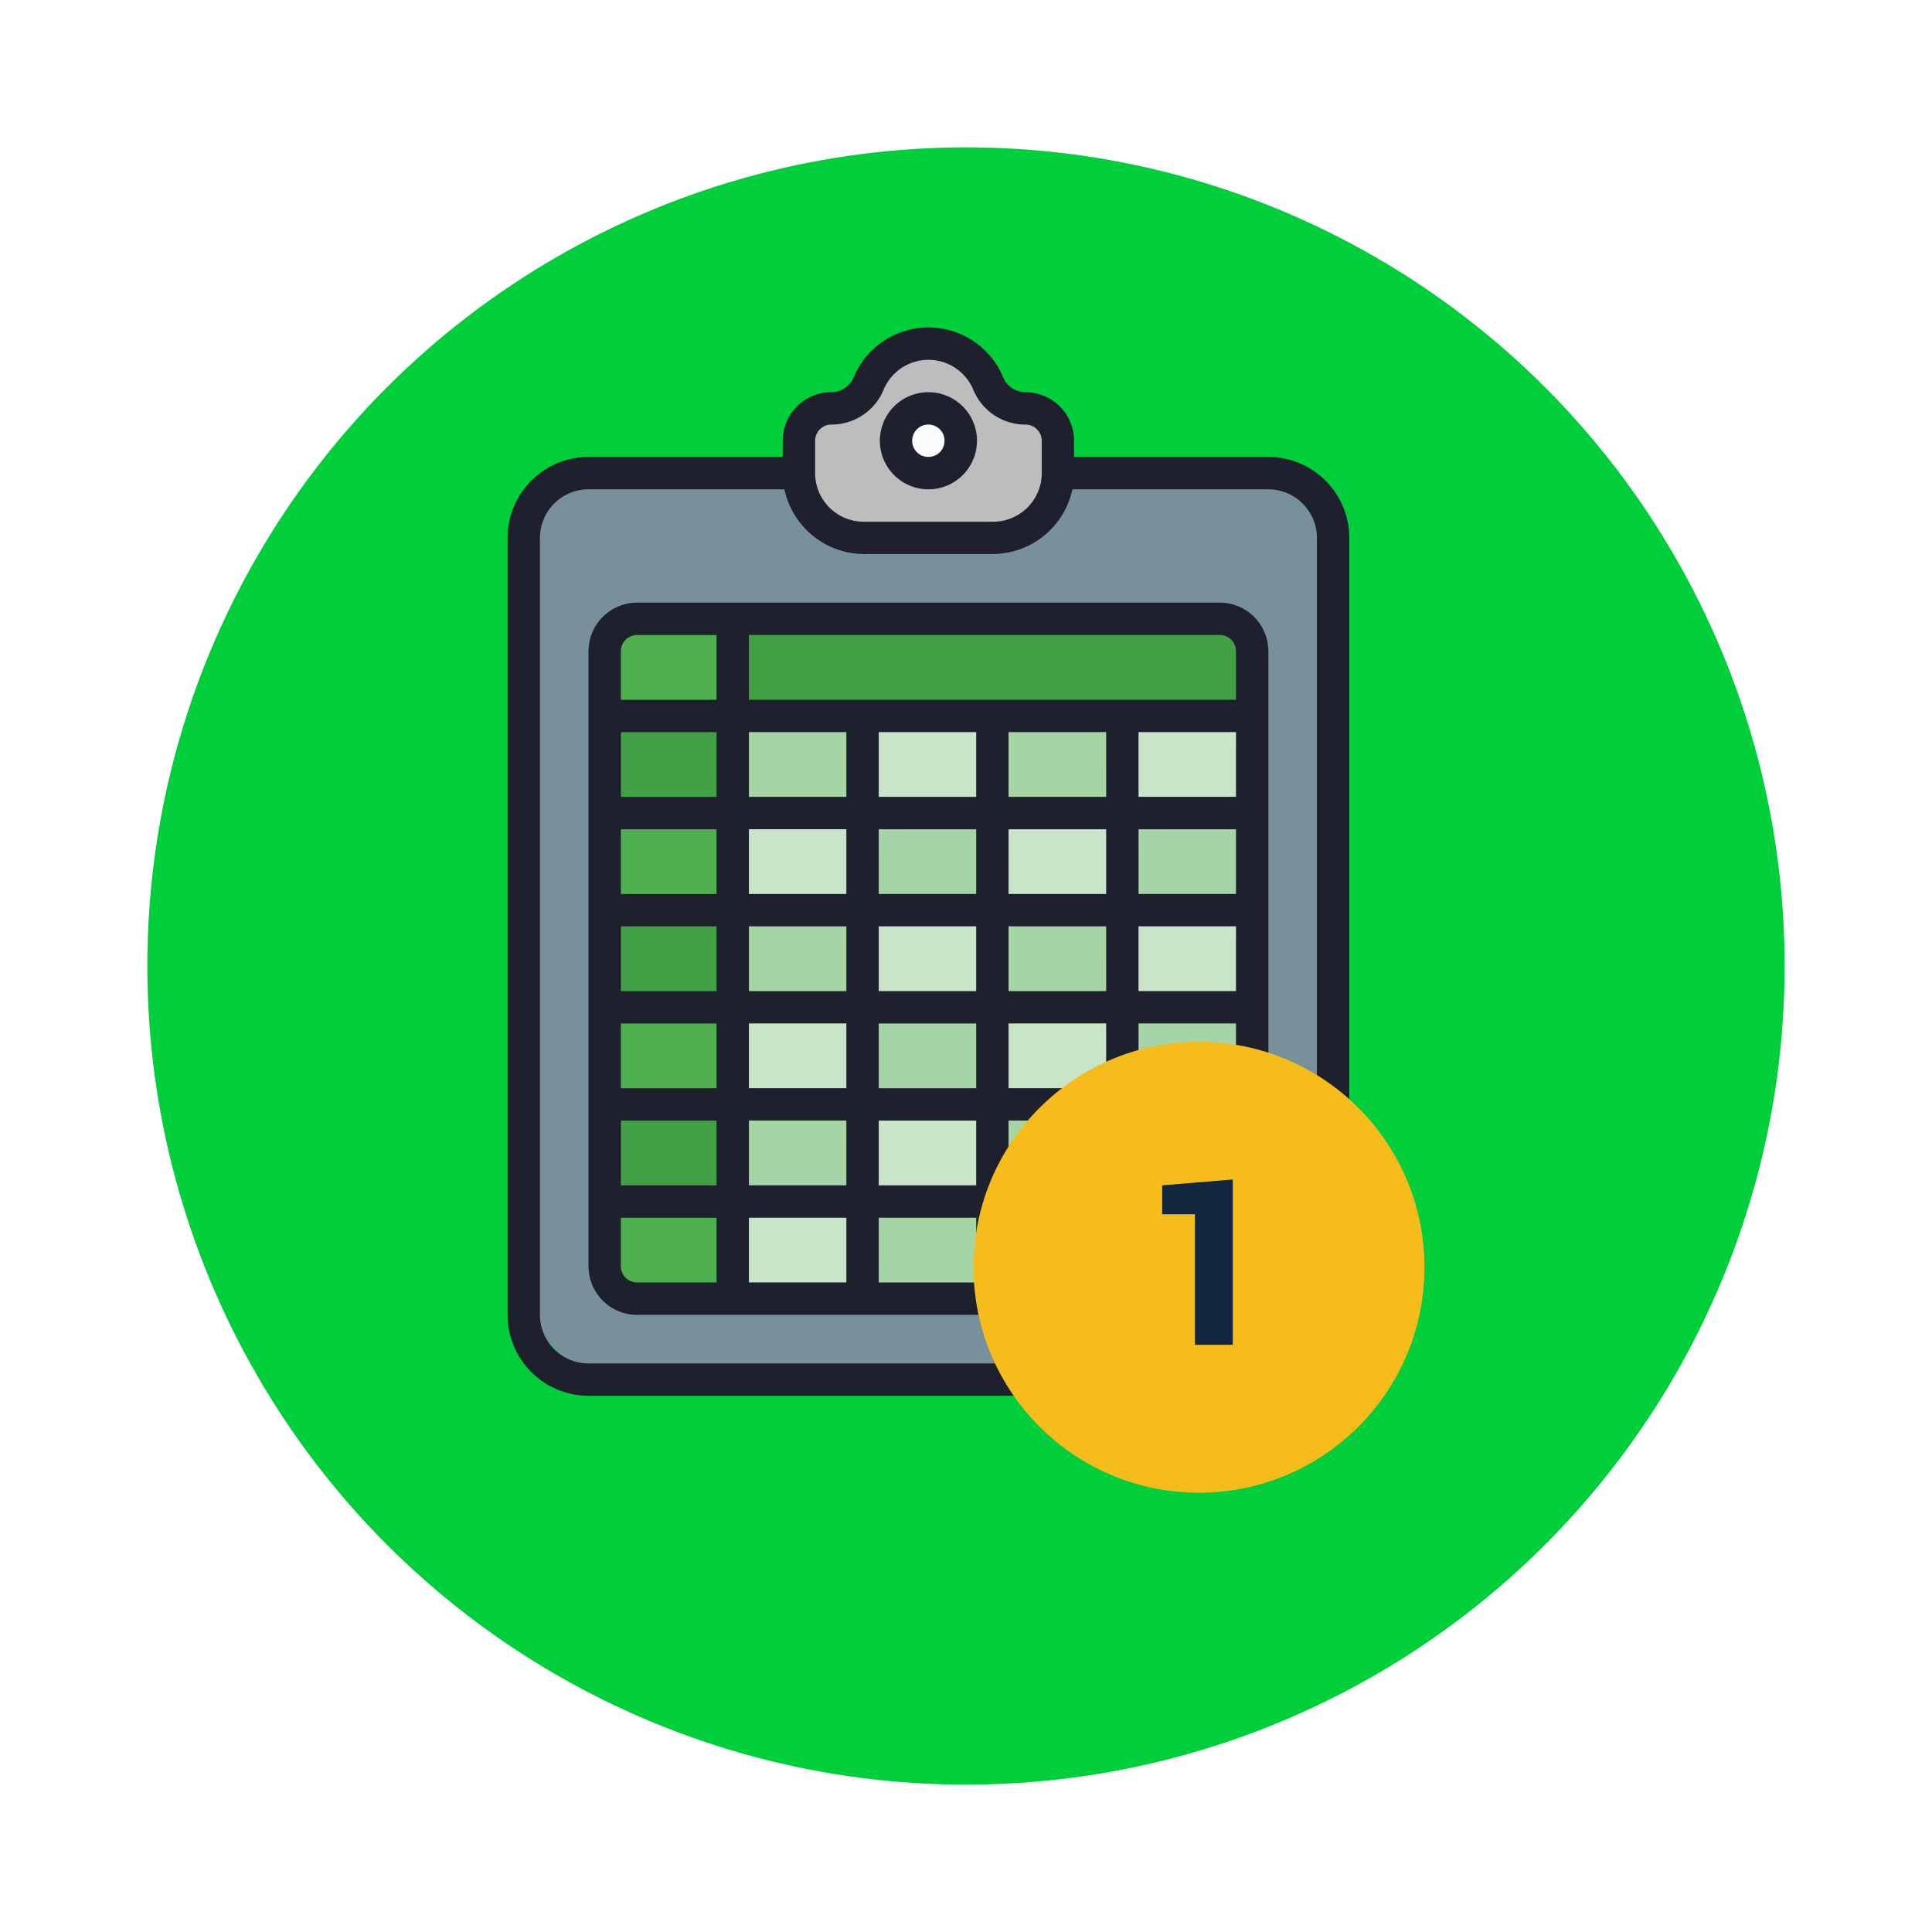 <svg xmlns="http://www.w3.org/2000/svg" xmlns:xlink="http://www.w3.org/1999/xlink" width="118" height="118" viewBox="0 0 118 118">
  <defs>
    <filter id="Ellipse_12115" x="0" y="0" width="118" height="118" filterUnits="userSpaceOnUse">
      <feOffset dy="3" input="SourceAlpha"/>
      <feGaussianBlur stdDeviation="3" result="blur"/>
      <feFlood flood-opacity="0.161"/>
      <feComposite operator="in" in2="blur"/>
      <feComposite in="SourceGraphic"/>
    </filter>
  </defs>
  <g id="Group_1191359" data-name="Group 1191359" transform="translate(-321.051 -7650)">
    <g id="Group_1190174" data-name="Group 1190174" transform="translate(-424.73 3804)">
      <g id="Group_1181949" data-name="Group 1181949" transform="translate(-54 1303)">
        <g transform="matrix(1, 0, 0, 1, 799.78, 2543)" filter="url(#Ellipse_12115)">
          <circle id="Ellipse_12115-2" data-name="Ellipse 12115" cx="50" cy="50" r="50" transform="translate(9 6)" fill="#00ce3b"/>
        </g>
      </g>
    </g>
    <g id="Group_1191358" data-name="Group 1191358">
      <g id="Group_1190281" data-name="Group 1190281" transform="translate(-421 0.052)">
        <g id="Group_1190278" data-name="Group 1190278" transform="translate(773.051 7669.948)">
          <rect id="Rectangle_411349" data-name="Rectangle 411349" width="49.432" height="55.364" rx="6" transform="translate(0.989 8.898)" fill="#78909c"/>
          <path id="Path_1275821" data-name="Path 1275821" d="M112.668,143.636v5.932h-7.82v-3.955a1.983,1.983,0,0,1,1.977-1.977Z" transform="translate(-98.916 -125.841)" fill="#4daf4e"/>
          <path id="Path_1275822" data-name="Path 1275822" d="M197.937,145.613v3.955H166.211v-5.932h29.748A1.983,1.983,0,0,1,197.937,145.613Z" transform="translate(-152.459 -125.841)" fill="#42a047"/>
          <path id="Path_1275823" data-name="Path 1275823" d="M166.211,329.818h7.929v5.932h-7.929Z" transform="translate(-152.459 -288.295)" fill="#c8e5c9"/>
          <path id="Path_1275824" data-name="Path 1275824" d="M228.427,283.273h7.929V289.2h-7.929Z" transform="translate(-206.746 -247.682)" fill="#c8e5c9"/>
          <g id="Group_1190277" data-name="Group 1190277" transform="translate(13.752 23.727)">
            <path id="Path_1275825" data-name="Path 1275825" d="M360.865,422.909v3.955a1.983,1.983,0,0,1-1.977,1.977h-5.952v-5.932Z" transform="translate(-329.139 -393.25)" fill="#a5d5a7"/>
            <path id="Path_1275826" data-name="Path 1275826" d="M228.427,422.909h7.929v5.932h-7.929Z" transform="translate(-220.498 -393.25)" fill="#a5d5a7"/>
            <path id="Path_1275827" data-name="Path 1275827" d="M166.211,190.182h7.929v5.932h-7.929Z" transform="translate(-166.211 -190.182)" fill="#a5d5a7"/>
            <path id="Path_1275828" data-name="Path 1275828" d="M228.427,329.818h7.929v5.932h-7.929Z" transform="translate(-220.498 -312.022)" fill="#a5d5a7"/>
            <path id="Path_1275829" data-name="Path 1275829" d="M166.211,376.364h7.929V382.3h-7.929Z" transform="translate(-166.211 -352.637)" fill="#a5d5a7"/>
            <path id="Path_1275830" data-name="Path 1275830" d="M290.643,376.364h7.939V382.3h-7.939Z" transform="translate(-274.785 -352.637)" fill="#a5d5a7"/>
            <path id="Path_1275831" data-name="Path 1275831" d="M228.427,236.727h7.929v5.932h-7.929Z" transform="translate(-220.498 -230.795)" fill="#a5d5a7"/>
            <path id="Path_1275832" data-name="Path 1275832" d="M290.643,190.182h7.939v5.932h-7.939Z" transform="translate(-274.785 -190.182)" fill="#a5d5a7"/>
            <path id="Path_1275833" data-name="Path 1275833" d="M352.936,236.727h7.929v5.932h-7.929Z" transform="translate(-329.139 -230.795)" fill="#a5d5a7"/>
            <path id="Path_1275834" data-name="Path 1275834" d="M290.643,283.273h7.939V289.2h-7.939Z" transform="translate(-274.785 -271.409)" fill="#a5d5a7"/>
            <path id="Path_1275835" data-name="Path 1275835" d="M352.936,329.818h7.929v5.932h-7.929Z" transform="translate(-329.139 -312.022)" fill="#a5d5a7"/>
          </g>
          <path id="Path_1275836" data-name="Path 1275836" d="M213.757,17.689v1.978a3.955,3.955,0,0,1-3.955,3.955h-7.909a3.955,3.955,0,0,1-3.955-3.955V17.689a1.983,1.983,0,0,1,1.977-1.977h0A2.467,2.467,0,0,0,202.2,14.2a3.955,3.955,0,0,1,7.3,0,2.465,2.465,0,0,0,2.278,1.517A1.983,1.983,0,0,1,213.757,17.689Z" transform="translate(-180.143 -10.769)" fill="#bdbdbd"/>
          <ellipse id="Ellipse_12289" data-name="Ellipse 12289" cx="1.977" cy="1.977" rx="1.977" ry="1.977" transform="translate(23.728 4.943)" fill="#fafbfb"/>
          <path id="Path_1275837" data-name="Path 1275837" d="M290.643,422.909h7.939v5.932h-7.939Z" transform="translate(-261.033 -369.522)" fill="#c8e5c9"/>
          <path id="Path_1275838" data-name="Path 1275838" d="M166.211,422.909h7.929v5.932h-7.929Z" transform="translate(-152.459 -369.522)" fill="#c8e5c9"/>
          <path id="Path_1275839" data-name="Path 1275839" d="M112.668,422.909v5.932h-5.843a1.983,1.983,0,0,1-1.977-1.977v-3.955Z" transform="translate(-98.916 -369.522)" fill="#4daf4e"/>
          <path id="Path_1275840" data-name="Path 1275840" d="M290.643,236.727h7.939v5.932h-7.939Z" transform="translate(-261.033 -207.068)" fill="#c8e5c9"/>
          <path id="Path_1275841" data-name="Path 1275841" d="M166.211,283.273h7.929V289.2h-7.929Z" transform="translate(-152.459 -247.682)" fill="#a5d5a7"/>
          <path id="Path_1275842" data-name="Path 1275842" d="M290.643,329.818h7.939v5.932h-7.939Z" transform="translate(-261.033 -288.295)" fill="#c8e5c9"/>
          <path id="Path_1275843" data-name="Path 1275843" d="M104.848,376.364h7.82V382.3h-7.82Z" transform="translate(-98.916 -328.909)" fill="#42a047"/>
          <path id="Path_1275844" data-name="Path 1275844" d="M228.427,376.364h7.929V382.3h-7.929Z" transform="translate(-206.746 -328.909)" fill="#c8e5c9"/>
          <path id="Path_1275845" data-name="Path 1275845" d="M352.936,376.364h7.929V382.3h-7.929Z" transform="translate(-315.387 -328.909)" fill="#c8e5c9"/>
          <path id="Path_1275846" data-name="Path 1275846" d="M104.848,190.182h7.82v5.932h-7.82Z" transform="translate(-98.916 -166.455)" fill="#42a047"/>
          <path id="Path_1275847" data-name="Path 1275847" d="M166.211,236.727h7.929v5.932h-7.929Z" transform="translate(-152.459 -207.068)" fill="#c8e5c9"/>
          <path id="Path_1275848" data-name="Path 1275848" d="M104.848,236.727h7.82v5.932h-7.82Z" transform="translate(-98.916 -207.068)" fill="#4daf4e"/>
          <path id="Path_1275849" data-name="Path 1275849" d="M104.848,283.273h7.82V289.2h-7.82Z" transform="translate(-98.916 -247.682)" fill="#42a047"/>
          <path id="Path_1275850" data-name="Path 1275850" d="M104.848,329.818h7.82v5.932h-7.82Z" transform="translate(-98.916 -288.295)" fill="#4daf4e"/>
          <path id="Path_1275851" data-name="Path 1275851" d="M228.427,190.182h7.929v5.932h-7.929Z" transform="translate(-206.746 -166.455)" fill="#c8e5c9"/>
          <path id="Path_1275852" data-name="Path 1275852" d="M352.936,190.182h7.929v5.932h-7.929Z" transform="translate(-315.387 -166.455)" fill="#c8e5c9"/>
          <path id="Path_1275853" data-name="Path 1275853" d="M352.936,283.273h7.929V289.2h-7.929Z" transform="translate(-315.387 -247.682)" fill="#c8e5c9"/>
          <path id="Path_1275854" data-name="Path 1275854" d="M63.244,69.251h41.523a4.949,4.949,0,0,0,4.944-4.943V16.853a4.949,4.949,0,0,0-4.943-4.943H92.9v-.989a2.969,2.969,0,0,0-2.966-2.966,1.472,1.472,0,0,1-1.365-.908,4.944,4.944,0,0,0-9.13,0,1.477,1.477,0,0,1-1.368.908,2.969,2.969,0,0,0-2.966,2.965v.989H63.244A4.949,4.949,0,0,0,58.3,16.853V64.308A4.949,4.949,0,0,0,63.244,69.251Zm13.841-58.33a.991.991,0,0,1,.991-.989,3.447,3.447,0,0,0,3.191-2.124,2.966,2.966,0,0,1,5.479,0,3.445,3.445,0,0,0,3.192,2.126.99.99,0,0,1,.988.988V12.9a2.969,2.969,0,0,1-2.966,2.966H80.051A2.969,2.969,0,0,1,77.085,12.9ZM60.278,16.853a2.969,2.969,0,0,1,2.966-2.966H75.207v0c0,.018.012.034.015.052a4.991,4.991,0,0,0,4.828,3.9H87.96a5,5,0,0,0,4.828-3.9c0-.018.012-.034.015-.052v0h11.963a2.969,2.969,0,0,1,2.966,2.966V64.308a2.969,2.969,0,0,1-2.966,2.966H63.244a2.969,2.969,0,0,1-2.966-2.966Z" transform="translate(-58.3 -4.001)" fill="#1e212d"/>
          <path id="Path_1275855" data-name="Path 1275855" d="M239.693,40.962A2.966,2.966,0,1,0,236.727,38,2.966,2.966,0,0,0,239.693,40.962Zm0-3.955A.989.989,0,1,1,238.7,38,.989.989,0,0,1,239.693,37.007Z" transform="translate(-213.988 -31.076)" fill="#1e212d"/>
          <path id="Path_1275856" data-name="Path 1275856" d="M100.057,179.379h35.591a2.969,2.969,0,0,0,2.966-2.966V138.845a2.969,2.969,0,0,0-2.966-2.966H100.057a2.969,2.969,0,0,0-2.966,2.966v37.568A2.969,2.969,0,0,0,100.057,179.379Zm20.712-1.977h-5.952v-3.955h5.952Zm0-5.932h-5.952v-3.955h5.952Zm0-5.932h-5.952v-3.955h5.952Zm0-5.932h-5.952v-3.955h5.952Zm0-5.932h-5.952V149.72h5.952Zm0-5.932h-5.952v-3.955h5.952Zm7.94,29.659h-5.963v-3.955h5.962Zm0-5.932h-5.963v-3.955h5.962Zm0-5.932h-5.963v-3.955h5.962Zm0-5.932h-5.963v-3.955h5.962Zm0-5.932h-5.963V149.72h5.962Zm0-5.932h-5.963v-3.955h5.962Zm7.928,28.671a.99.99,0,0,1-.989.989h-4.963v-3.955h5.952Zm0-4.943h-5.951v-3.955h5.952Zm0-5.932h-5.951v-3.955h5.952Zm0-5.932h-5.951v-3.955h5.952Zm0-5.932h-5.951V149.72h5.952Zm0-5.932h-5.951v-3.955h5.952Zm-29.749-9.887h28.759a.99.99,0,0,1,.989.989v2.966H106.889Zm0,5.932h5.952v3.955h-5.952Zm0,5.932h5.952v3.955h-5.952Zm0,5.932h5.952v3.955h-5.952Zm0,5.932h5.952v3.955h-5.952Zm0,5.932h5.952v3.955h-5.952Zm0,5.932h5.952V177.4h-5.952Zm-7.82-34.6a.99.99,0,0,1,.989-.989h4.854v3.955H99.068Zm0,4.943h5.843v3.955H99.068Zm0,5.932h5.843v3.955H99.068Zm0,5.932h5.843v3.955H99.068Zm0,5.932h5.843v3.955H99.068Zm0,5.932h5.843v3.955H99.068Zm0,5.932h5.843V177.4h-4.854a.99.99,0,0,1-.989-.989Z" transform="translate(-92.147 -119.072)" fill="#1e212d"/>
        </g>
        <g id="Group_1190279" data-name="Group 1190279" transform="translate(801.51 7713.578)">
          <ellipse id="Ellipse_12290" data-name="Ellipse 12290" cx="13.771" cy="13.77" rx="13.771" ry="13.77" transform="translate(0 0)" fill="#f6bc1c"/>
          <path id="Path_1275859" data-name="Path 1275859" d="M5.735,0H3.425V-7.978h-2V-9.741L5.735-10.1Z" transform="translate(10.099 18.508)" fill="#12263f"/>
        </g>
      </g>
    </g>
  </g>
</svg>
